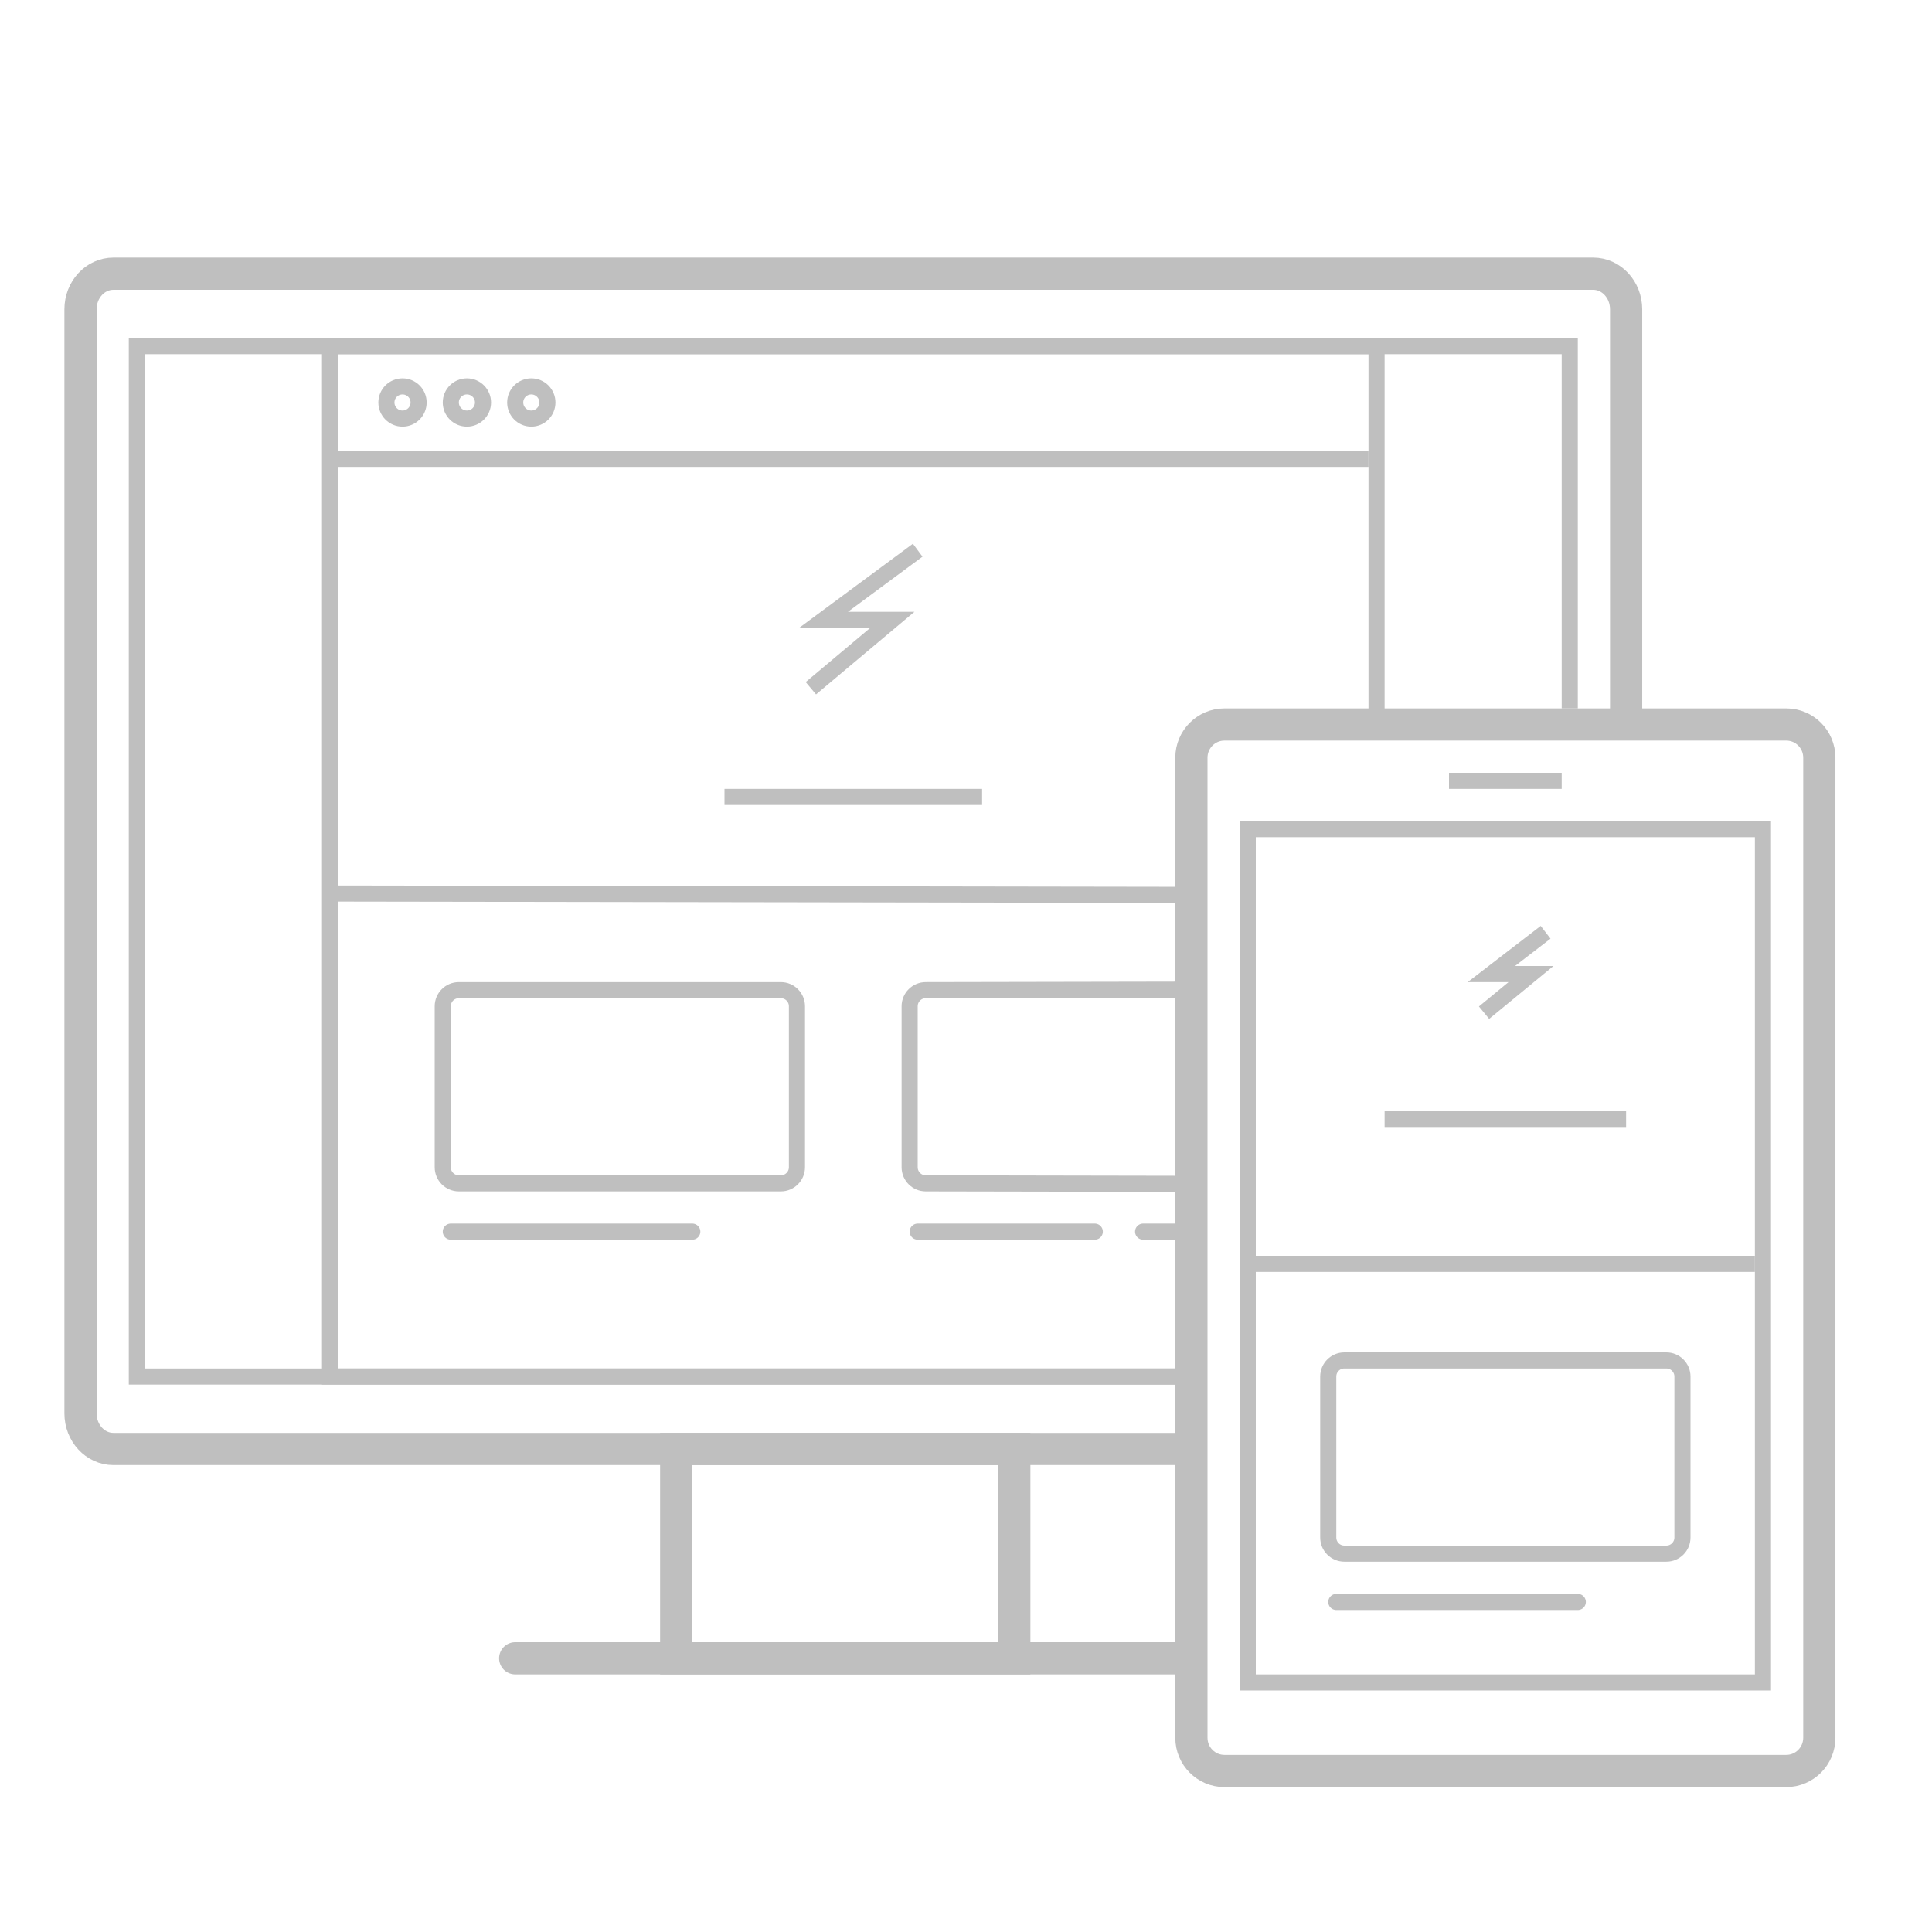 <?xml version="1.0" encoding="utf-8"?>
<!-- Generator: Adobe Illustrator 17.1.0, SVG Export Plug-In . SVG Version: 6.00 Build 0)  -->
<!DOCTYPE svg PUBLIC "-//W3C//DTD SVG 1.1//EN" "http://www.w3.org/Graphics/SVG/1.1/DTD/svg11.dtd">
<svg version="1.1" id="Layer_1" xmlns="http://www.w3.org/2000/svg" xmlns:xlink="http://www.w3.org/1999/xlink" x="0px" y="0px"
	 viewBox="0 0 120 120" enable-background="new 0 0 120 120" xml:space="preserve">
<g opacity="0.25">
	<g>
		<polyline fill="none" stroke="#000000" stroke-miterlimit="10" points="73,85.5 8.5,85.5 8.5,21.5 97.5,21.5 97.5,44 		"/>
		<path fill="none" stroke="#000000" stroke-width="2" stroke-miterlimit="10" d="M73.833,90H7.043C5.914,90,5,89.01,5,87.788
			V19.212C5,17.99,5.914,17,7.043,17h91.915c1.128,0,2.043,0.99,2.043,2.212v25.871"/>
		<rect x="42" y="90" fill="none" stroke="#000000" stroke-width="2" stroke-miterlimit="10" width="21" height="13"/>
		
			<line fill="none" stroke="#000000" stroke-width="2" stroke-linecap="round" stroke-miterlimit="10" x1="32" y1="103" x2="73" y2="103"/>
		<polyline fill="none" stroke="#000000" stroke-miterlimit="10" points="74,85.5 73.333,85.5 73.125,85.5 20.5,85.5 20.5,21.5 
			85.5,21.5 85.5,45 		"/>
		<circle fill="none" stroke="#000000" stroke-miterlimit="10" cx="25" cy="25" r="1"/>
		<circle fill="none" stroke="#000000" stroke-miterlimit="10" cx="29" cy="25" r="1"/>
		<circle fill="none" stroke="#000000" stroke-miterlimit="10" cx="33" cy="25" r="1"/>
		<line fill="none" stroke="#000000" stroke-miterlimit="10" x1="21" y1="28.5" x2="85" y2="28.5"/>
		<line fill="none" stroke="#000000" stroke-miterlimit="10" x1="21" y1="55.5" x2="73.917" y2="55.583"/>
		<path fill="none" stroke="#000000" stroke-miterlimit="10" d="M48.5,73.5h-20c-0.552,0-1-0.448-1-1v-10c0-0.552,0.448-1,1-1h20
			c0.552,0,1,0.448,1,1v10C49.5,73.052,49.052,73.5,48.5,73.5z"/>
		<path fill="none" stroke="#000000" stroke-miterlimit="10" d="M74,73.531L57.5,73.5c-0.552,0-1-0.448-1-1v-10c0-0.552,0.448-1,1-1
			l16.469-0.031"/>
		<line fill="none" stroke="#000000" stroke-linecap="round" stroke-miterlimit="10" x1="28" y1="76.5" x2="43" y2="76.5"/>
		<line fill="none" stroke="#000000" stroke-linecap="round" stroke-miterlimit="10" x1="57" y1="76.5" x2="68" y2="76.5"/>
		<line fill="none" stroke="#000000" stroke-linecap="round" stroke-miterlimit="10" x1="71" y1="76.5" x2="74" y2="76.5"/>
		<line fill="none" stroke="#000000" stroke-miterlimit="10" x1="45" y1="49.5" x2="61" y2="49.5"/>
		<polyline fill="none" stroke="#000000" stroke-miterlimit="10" points="57,34.174 51.151,38.5 55.425,38.5 50.364,42.748 		"/>
	</g>
	<g>
		<path fill="none" stroke="#000000" stroke-width="2" stroke-miterlimit="10" d="M110.947,110H76.053
			c-1.134,0-2.053-0.924-2.053-2.063V47.063C74,45.924,74.919,45,76.053,45h34.895c1.134,0,2.053,0.924,2.053,2.063v60.873
			C113,109.076,112.081,110,110.947,110z"/>
		<rect x="77.5" y="51.5" fill="none" stroke="#000000" stroke-miterlimit="10" width="32" height="53"/>
		<line fill="none" stroke="#000000" stroke-miterlimit="10" x1="90" y1="48.5" x2="97" y2="48.5"/>
		<line fill="none" stroke="#000000" stroke-miterlimit="10" x1="78" y1="78.5" x2="109" y2="78.5"/>
		<line fill="none" stroke="#000000" stroke-miterlimit="10" x1="86" y1="69.5" x2="101" y2="69.5"/>
		<polyline fill="none" stroke="#000000" stroke-miterlimit="10" points="96,57.907 92.63,60.5 95.093,60.5 92.176,62.898 		"/>
		<path fill="none" stroke="#000000" stroke-miterlimit="10" d="M103.5,96.5h-20c-0.552,0-1-0.448-1-1v-10c0-0.552,0.448-1,1-1h20
			c0.552,0,1,0.448,1,1v10C104.5,96.052,104.052,96.5,103.5,96.5z"/>
		<line fill="none" stroke="#000000" stroke-linecap="round" stroke-miterlimit="10" x1="83" y1="99.5" x2="98" y2="99.5"/>
	</g>
</g>
</svg>
